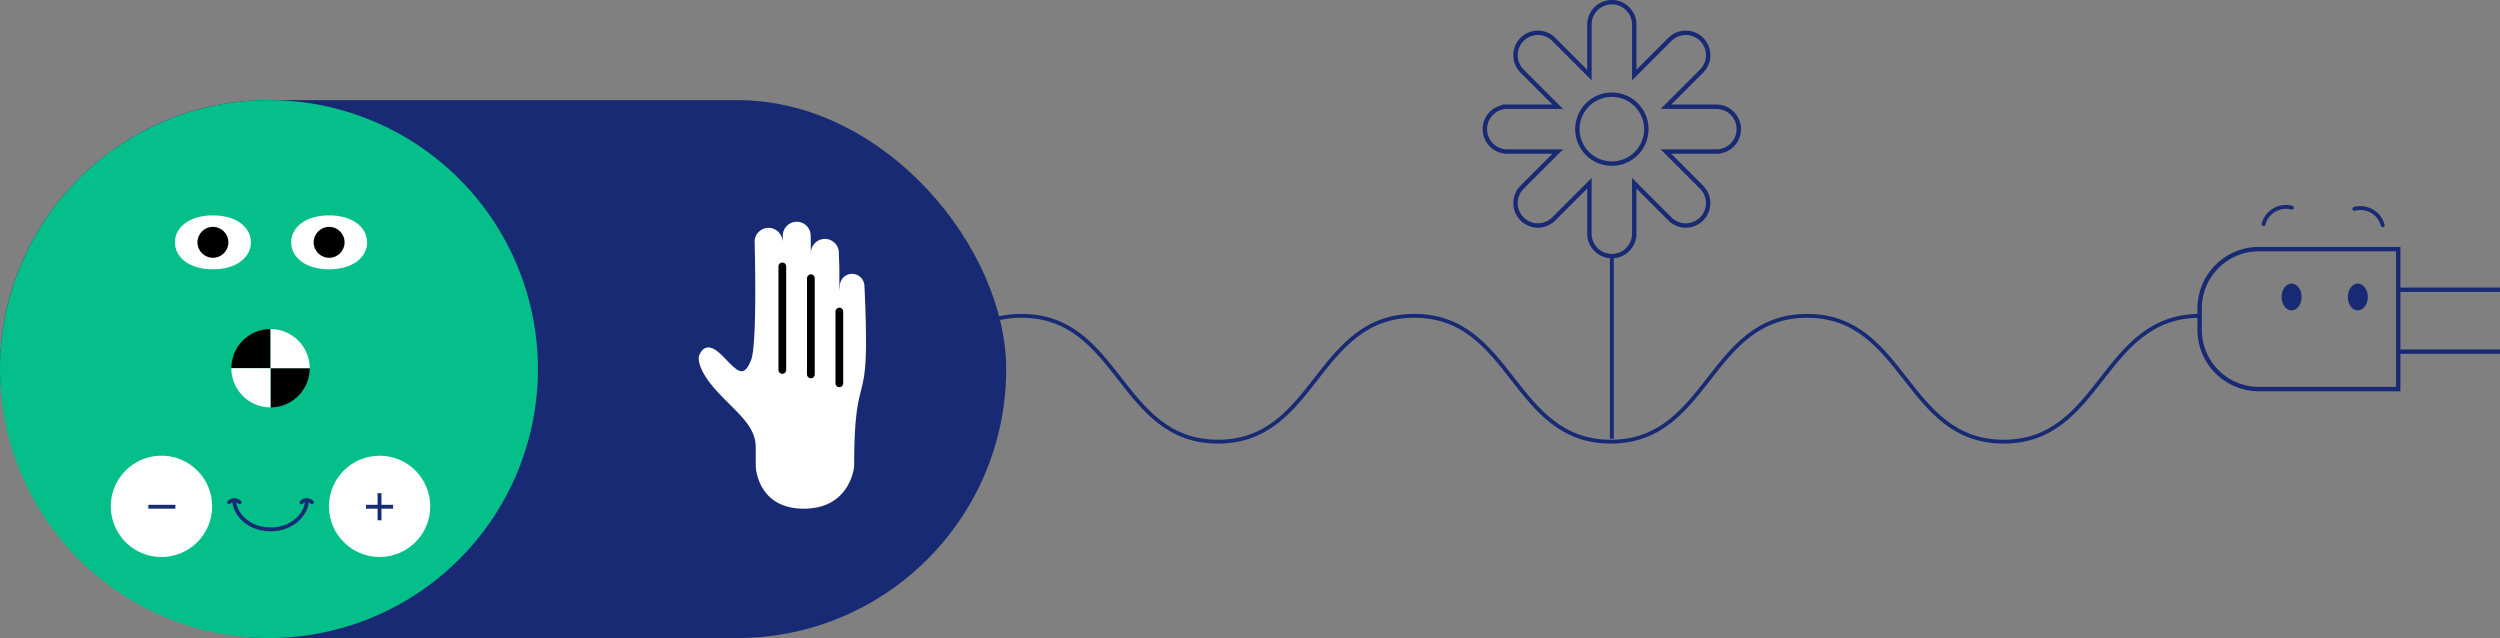 <svg xmlns="http://www.w3.org/2000/svg" width="646" height="164.872" viewBox="0 0 646 164.872">
  <rect x="0" y="0" width="646" height="164.872" fill="#808080" stroke="none"/>
  <g id="Group_1631" data-name="Group 1631" transform="translate(-60 -287.128)">
    <g id="Group_1590" data-name="Group 1590" transform="translate(0 18)">
      <path id="Path_531" data-name="Path 531" d="M2882.931-2279.389c25.375,0,25.375,32.513,50.749,32.513s25.375-32.513,50.751-32.513,25.375,32.513,50.75,32.513,25.375-32.513,50.751-32.513,25.376,32.513,50.751,32.513,25.375-32.513,50.752-32.513,25.376,32.513,50.753,32.513,25.377-32.513,50.753-32.513" transform="translate(-2660.465 2630.129)" fill="none" stroke="#182a74" stroke-miterlimit="10" stroke-width="1"/>
      <g id="Group_1585" data-name="Group 1585">
        <g id="Group_1586" data-name="Group 1586">
          <g id="Group_1580" data-name="Group 1580" transform="translate(0 -63)">
            <g id="Group_1571" data-name="Group 1571" transform="translate(20 -81)">
              <g id="Group_1566" data-name="Group 1566" transform="translate(-22 58.641)">
                <rect id="Rectangle_300" data-name="Rectangle 300" width="260" height="139" rx="69.5" transform="translate(62 380.36)" fill="#182a74"/>
                <g id="Group_1563" data-name="Group 1563" transform="translate(61.999 380)">
                  <path id="Path_530" data-name="Path 530" d="M69.5,0A69.5,69.5,0,1,1,0,69.5,69.5,69.5,0,0,1,69.5,0Z" transform="translate(0.001 0.36)" fill="#04bf8a"/>
                  <g id="Group_1404" data-name="Group 1404" transform="translate(28.639 30.139)">
                    <g id="Group_194" data-name="Group 194" transform="translate(31.14 29.373)">
                      <g id="Group_192" data-name="Group 192">
                        <path id="Path_97" data-name="Path 97" d="M473.064,752.236V742.109h0a10.127,10.127,0,0,0-10.124,10.127h10.126Z" transform="translate(-462.938 -742.109)"/>
                        <path id="Path_98" data-name="Path 98" d="M504.932,773.978H494.806V784.1A10.126,10.126,0,0,0,504.932,773.978Z" transform="translate(-484.68 -763.852)"/>
                      </g>
                      <g id="Group_193" data-name="Group 193" transform="translate(0 0)">
                        <path id="Path_99" data-name="Path 99" d="M494.806,752.236h10.126v0a10.126,10.126,0,0,0-10.126-10.124h0Z" transform="translate(-484.68 -742.11)" fill="#fff"/>
                        <path id="Path_100" data-name="Path 100" d="M473.065,784.1V773.978H462.939A10.126,10.126,0,0,0,473.065,784.1Z" transform="translate(-462.939 -763.852)" fill="#fff"/>
                      </g>
                    </g>
                    <g id="Group_195" data-name="Group 195" transform="translate(16.565 0)">
                      <g id="Group_119" data-name="Group 119" transform="translate(0)">
                        <path id="Path_72" data-name="Path 72" d="M516.115,359.717c-6.138,0-9.814-3.12-9.814-6.969s3.676-6.969,9.814-6.969h0c6.138,0,9.814,3.12,9.814,6.969s-3.676,6.969-9.814,6.969Z" transform="translate(-506.301 -345.78)" fill="#fff"/>
                        <circle id="Ellipse_15" data-name="Ellipse 15" cx="3.995" cy="3.995" r="3.995" transform="translate(5.819 2.973)"/>
                      </g>
                      <g id="Group_120" data-name="Group 120" transform="translate(30.032)">
                        <path id="Path_73" data-name="Path 73" d="M621.672,359.717c-6.138,0-9.814-3.12-9.814-6.969s3.675-6.969,9.814-6.969h0c6.138,0,9.814,3.12,9.814,6.969s-3.676,6.969-9.814,6.969Z" transform="translate(-611.858 -345.78)" fill="#fff"/>
                        <circle id="Ellipse_16" data-name="Ellipse 16" cx="3.995" cy="3.995" r="3.995" transform="translate(5.818 2.973)"/>
                      </g>
                    </g>
                    <g id="Group_1401" data-name="Group 1401" transform="translate(0 62.102)">
                      <g id="Group_1266" data-name="Group 1266" transform="translate(0 0)">
                        <g id="Group_684-2" data-name="Group 684-2" transform="translate(0 0)">
                          <g id="Group_675-2" data-name="Group 675-2">
                            <path id="Ellipse_71-2-2" data-name="Ellipse 71-2-2" d="M13.087,0A13.087,13.087,0,1,1,0,13.087,13.087,13.087,0,0,1,13.087,0Z" fill="#fff"/>
                            <line id="Line_230" data-name="Line 230" x2="6.991" transform="translate(9.692 13.187)" fill="none" stroke="#182a74" stroke-width="1"/>
                          </g>
                          <g id="Group_676-2" data-name="Group 676-2" transform="translate(56.365)">
                            <circle id="Ellipse_72" data-name="Ellipse 72" cx="13.087" cy="13.087" r="13.087" fill="#fff"/>
                            <line id="Line_228" data-name="Line 228" x2="6.991" transform="translate(9.569 13.187)" fill="none" stroke="#182a74" stroke-width="1"/>
                            <line id="Line_229" data-name="Line 229" x2="6.991" transform="translate(13.064 9.692) rotate(90)" fill="none" stroke="#182a74" stroke-width="1"/>
                          </g>
                        </g>
                        <g id="Group_1258" data-name="Group 1258" transform="translate(30.556 11.486)">
                          <path id="Path_460" data-name="Path 460" d="M465.631,241.825a1.922,1.922,0,0,1,2.718,0" transform="translate(-446.923 -241.262)" fill="rgba(0,0,0,0)" stroke="#182a74" stroke-linecap="round" stroke-miterlimit="10" stroke-width="1"/>
                          <path id="Path_461" data-name="Path 461" d="M406.754,241.825a1.922,1.922,0,0,1,2.719,0" transform="translate(-406.754 -241.262)" fill="rgba(0,0,0,0)" stroke="#182a74" stroke-linecap="round" stroke-miterlimit="10" stroke-width="1"/>
                          <path id="Path_462" data-name="Path 462" d="M429.771,242.149c0,2.665-3.106,7.268-9.37,7.268s-9.37-4.6-9.37-7.268" transform="translate(-409.673 -241.867)" fill="rgba(0,0,0,0)" stroke="#182a74" stroke-linecap="round" stroke-miterlimit="10" stroke-width="1"/>
                        </g>
                      </g>
                    </g>
                  </g>
                </g>
                <g id="Group_1564" data-name="Group 1564" transform="translate(242.541 411.789)">
                  <path id="Path_74" data-name="Path 74" d="M580.4,178.031" transform="translate(-551.408 -174.133)" fill="#fff"/>
                  <path id="Path_75" data-name="Path 75" d="M590.588,178.031" transform="translate(-569.384 -174.133)" fill="#fff"/>
                  <path id="Path_76" data-name="Path 76" d="M598.094,184.669l-.131-3.71a3.6,3.6,0,1,0-7.2,0v1.268l-.079-5.7a3.6,3.6,0,1,0-7.2,0L583.4,178.1a3.6,3.6,0,0,0-7.2,0s.761,26.289-.911,30.553c-1.976,5.037-3.66,2.71-7.3-.986-1.654-1.679-4.41-3.915-6.032-.395-.755,1.637.7,5.153,3.994,8.859,5.27,5.928,10.539,9.248,10.539,15.043v4.953s.331,10.942,12.425,10.942,13.01-10.942,13.01-10.942c0-23.035,3.063-15.942,3.063-32.142,0-6.586-.407-14.422-.407-14.422a3.229,3.229,0,0,0-3.181-3.18,3.18,3.18,0,0,0-3.18,3.18l-.116,1.128Z" transform="translate(-561.75 -172.926)" fill="#fff"/>
                  <line id="Line_31" data-name="Line 31" y2="26.754" transform="translate(21.613 11.535)" fill="none" stroke="#000" stroke-linecap="round" stroke-linejoin="round" stroke-width="2"/>
                  <line id="Line_32" data-name="Line 32" y2="24.852" transform="translate(28.988 14.59)" fill="none" stroke="#000" stroke-linecap="round" stroke-linejoin="round" stroke-width="2"/>
                  <line id="Line_33" data-name="Line 33" y2="18.551" transform="translate(36.343 23.198)" fill="none" stroke="#000" stroke-linecap="round" stroke-linejoin="round" stroke-width="2"/>
                </g>
              </g>
            </g>
          </g>
        </g>
      </g>
      <g id="Group_1589" data-name="Group 1589" transform="translate(66.467 19)">
        <g id="Group_1587" data-name="Group 1587" transform="translate(46.92 -138.602)">
          <g id="Group_1575" data-name="Group 1575" transform="translate(515 435)">
            <g id="Group_1578" data-name="Group 1578">
              <path id="Rectangle_303" data-name="Rectangle 303" d="M15.314,0h36a0,0,0,0,1,0,0V36.163a0,0,0,0,1,0,0h-36A15.314,15.314,0,0,1,0,20.849V15.314A15.314,15.314,0,0,1,15.314,0Z" transform="translate(0 18.102)" fill="none" stroke="#182a74" stroke-miterlimit="10" stroke-width="1.134"/>
              <g id="Group_1577" data-name="Group 1577" transform="translate(0 0.402)">
                <line id="Line_251" data-name="Line 251" x2="26.295" transform="translate(51.318 28.199)" fill="none" stroke="#182a74" stroke-miterlimit="10" stroke-width="1.134"/>
                <line id="Line_252" data-name="Line 252" x2="26.295" transform="translate(51.318 44.199)" fill="none" stroke="#182a74" stroke-miterlimit="10" stroke-width="1.134"/>
              </g>
            </g>
          </g>
        </g>
        <g id="Group_1588" data-name="Group 1588" transform="translate(-1 1)">
          <g id="Group_1582" data-name="Group 1582" transform="translate(18636.375 23937.643)">
            <g id="Group_1560" data-name="Group 1560" transform="translate(-18031.057 -23624.814)">
              <path id="Path_459" data-name="Path 459" d="M295.959,296.269" transform="translate(-295.959 -296.269)" fill="none" stroke="#182a74" stroke-linecap="round" stroke-miterlimit="10" stroke-width="1"/>
            </g>
            <ellipse id="Ellipse_115-3" data-name="Ellipse 115-3" cx="2.587" cy="3.469" rx="2.587" ry="3.469" transform="translate(-18035.17 -23615.246)" fill="#182a74"/>
            <ellipse id="Ellipse_115-4" data-name="Ellipse 115-4" cx="2.587" cy="3.469" rx="2.587" ry="3.469" transform="translate(-18052.287 -23615.246)" fill="#182a74"/>
          </g>
          <g id="Group_1583" data-name="Group 1583" transform="translate(-2 -7)">
            <path id="Path_457" data-name="Path 457" d="M0,0A5.981,5.981,0,0,1,5.981,5.981" transform="matrix(0.966, -0.259, 0.259, 0.966, 604.908, 310.096)" fill="none" stroke="#182a74" stroke-linecap="round" stroke-miterlimit="10" stroke-width="1"/>
            <path id="Path_458" data-name="Path 458" d="M280,287.2a5.982,5.982,0,0,1,8.459-.009l.009.009" transform="translate(195.342 205.315) rotate(-30)" fill="none" stroke="#182a74" stroke-linecap="round" stroke-miterlimit="10" stroke-width="1"/>
          </g>
        </g>
      </g>
    </g>
    <g id="Group_1591" data-name="Group 1591" transform="translate(1120.498 -218.805)">
      <path id="Path_532" data-name="Path 532" d="M-616.98,533.516h-13.04l9.221-9.221a5.789,5.789,0,0,0,0-8.187h0a5.789,5.789,0,0,0-8.187,0l-9.22,9.22v-13.04A5.789,5.789,0,0,0-644,506.5h0a5.789,5.789,0,0,0-5.789,5.789v13.04l-9.22-9.221a5.79,5.79,0,0,0-8.187,0,5.789,5.789,0,0,0,0,8.187l9.221,9.221h-13.04a5.789,5.789,0,0,0-5.789,5.789,5.789,5.789,0,0,0,5.789,5.789h13.04l-9.221,9.221a5.789,5.789,0,0,0,0,8.187,5.789,5.789,0,0,0,8.187,0l9.221-9.221v13.04A5.789,5.789,0,0,0-644,572.111a5.789,5.789,0,0,0,5.789-5.789v-13.04l9.22,9.22a5.789,5.789,0,0,0,8.187,0,5.789,5.789,0,0,0,0-8.187l-9.22-9.22h13.04a5.789,5.789,0,0,0,5.789-5.789A5.789,5.789,0,0,0-616.98,533.516Z" transform="translate(0 0)" fill="none" stroke="#182a74" stroke-miterlimit="10" stroke-width="1.134"/>
      <circle id="Ellipse_132" data-name="Ellipse 132" cx="8.911" cy="8.911" r="8.911" transform="translate(-652.908 530.394)" fill="none" stroke="#182a74" stroke-miterlimit="10" stroke-width="1.134"/>
    </g>
    <line id="Line_253" data-name="Line 253" y2="47" transform="translate(476.5 353.5)" fill="none" stroke="#182a74" stroke-width="1"/>
  </g>
</svg>
